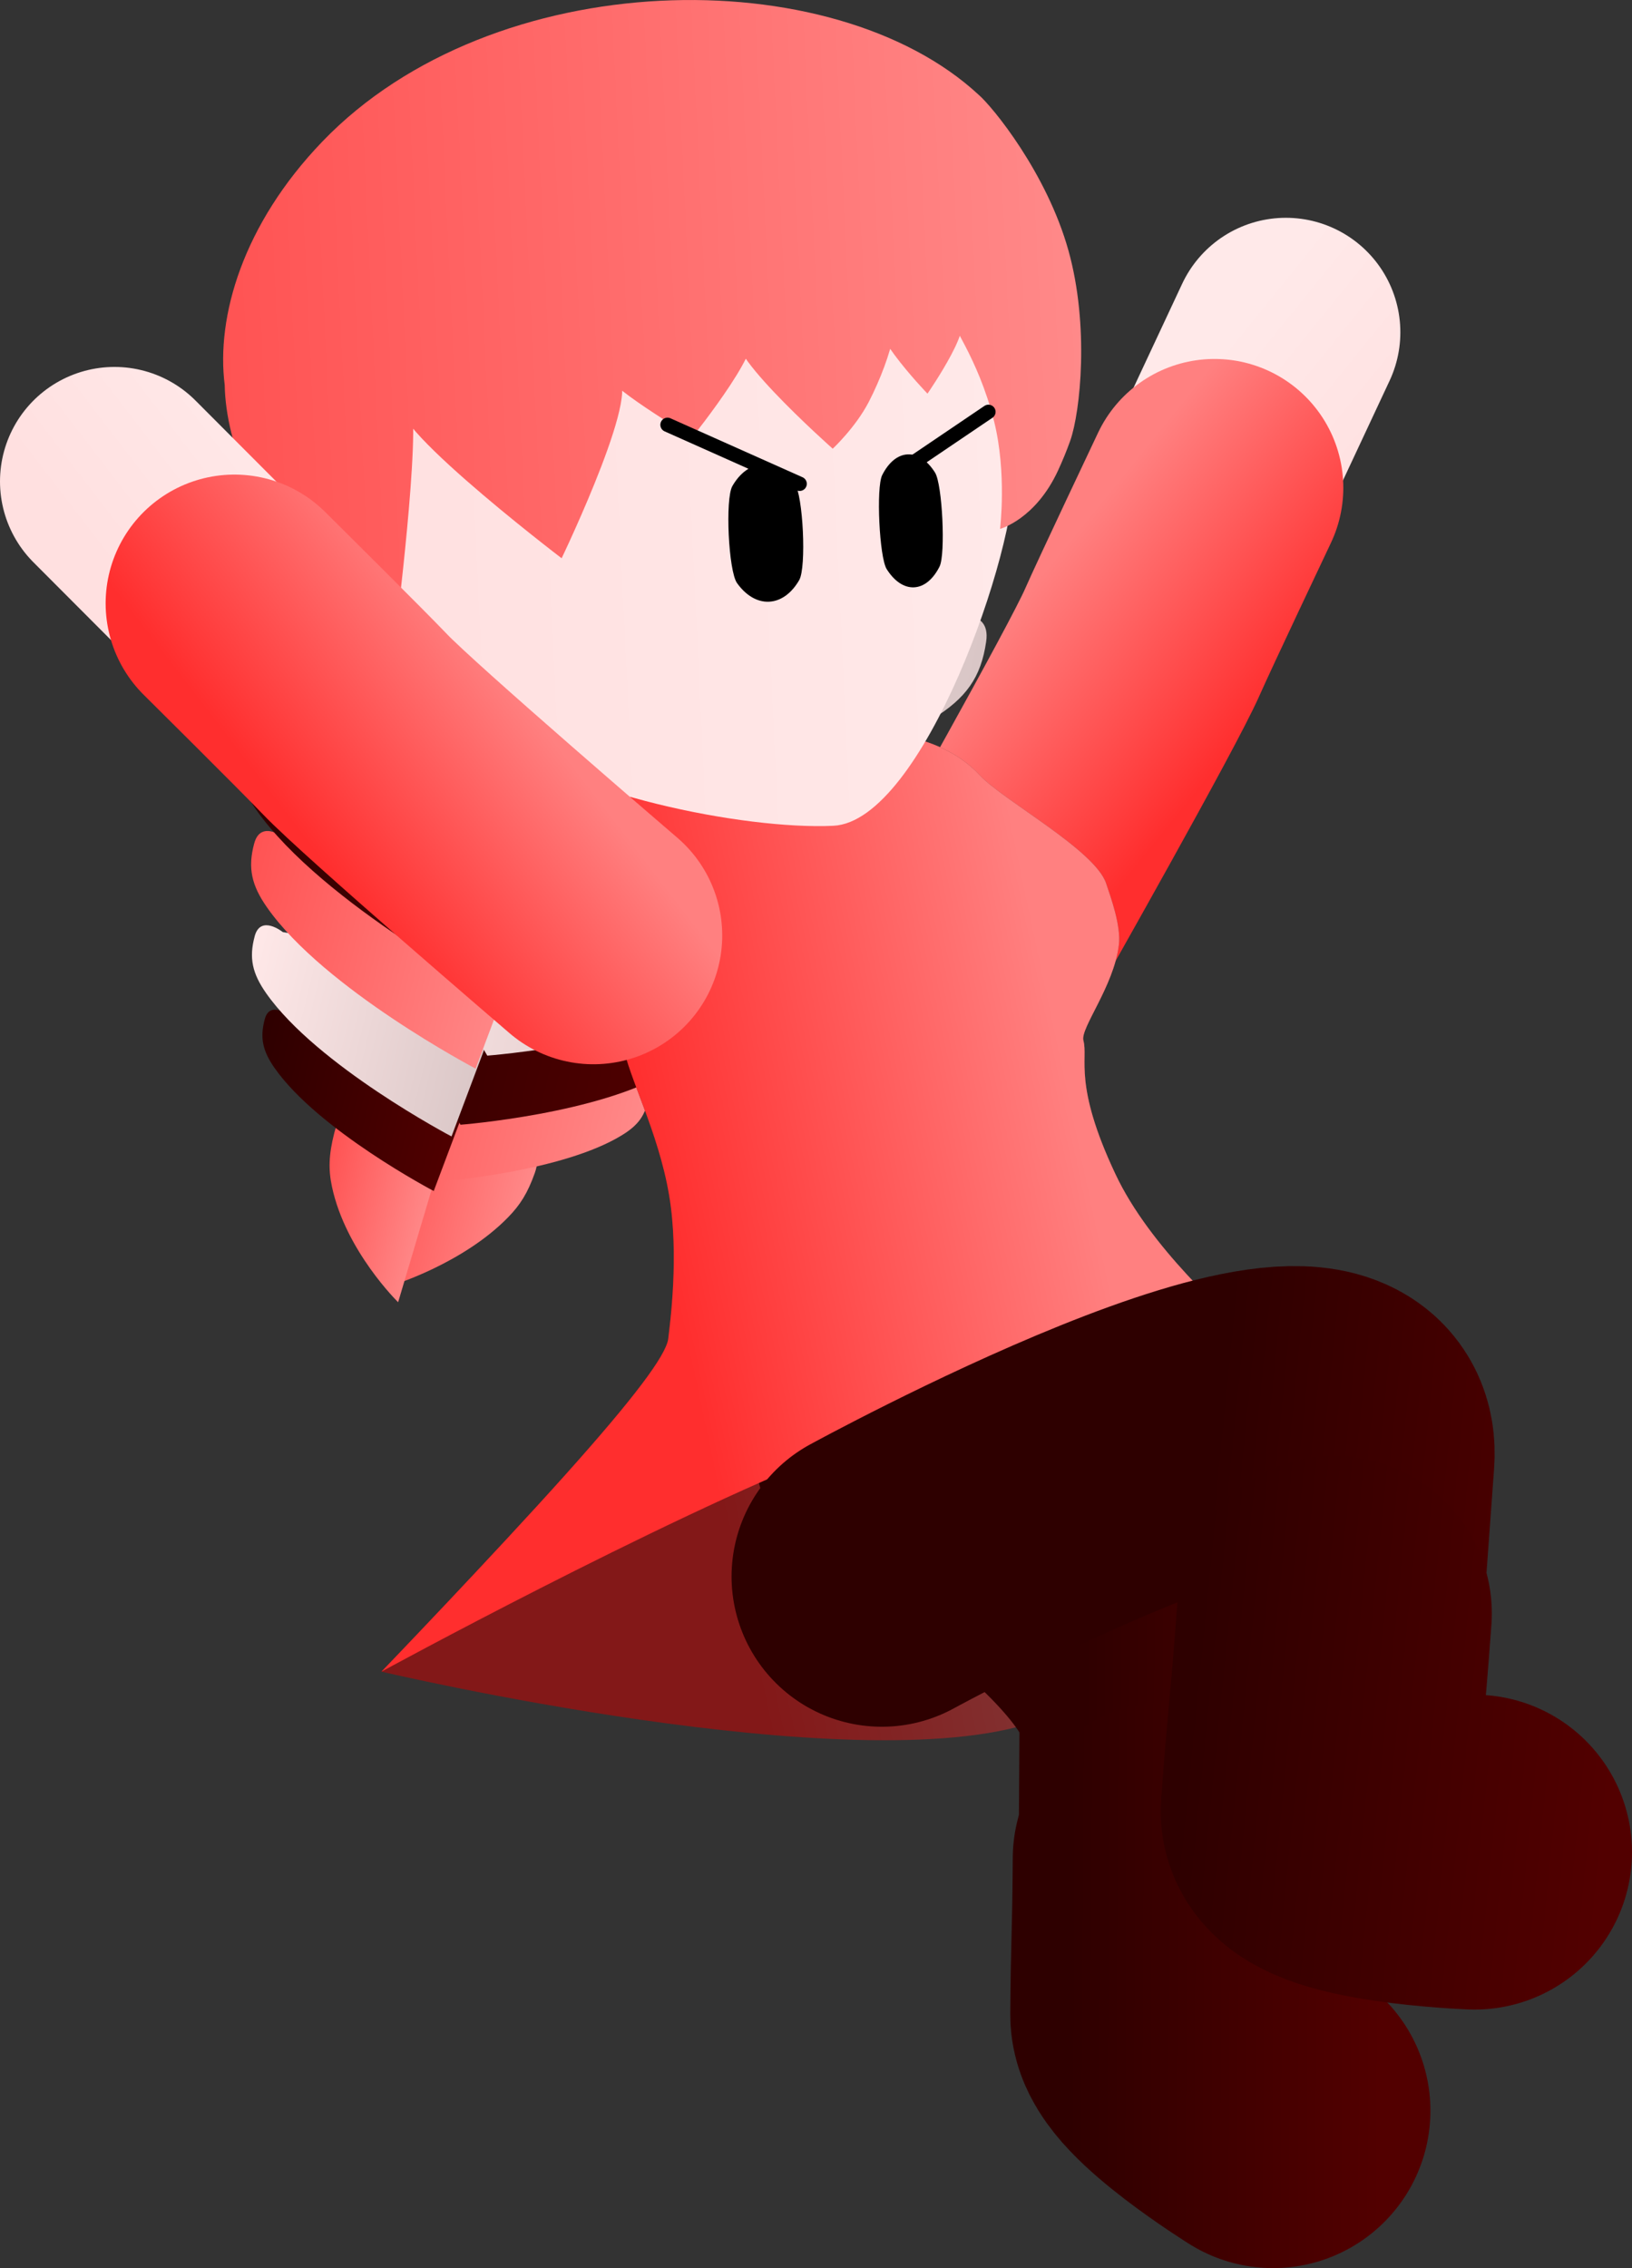 <svg version="1.1" xmlns="http://www.w3.org/2000/svg" xmlns:xlink="http://www.w3.org/1999/xlink" width="57.023" height="79.242" viewBox="0,0,57.023,79.242"><rect x="0" y="0" width="57.023" height="79.242" fill="#333333" stroke="none"/><defs><linearGradient x1="222.011" y1="178.669" x2="227.219" y2="179.927" gradientUnits="userSpaceOnUse" id="color-1"><stop offset="0" stop-color="#ff5353"/><stop offset="1" stop-color="#ff8989"/></linearGradient><linearGradient x1="220.188" y1="178.586" x2="223.959" y2="179.496" gradientUnits="userSpaceOnUse" id="color-2"><stop offset="0" stop-color="#ff5353"/><stop offset="1" stop-color="#ff8989"/></linearGradient><linearGradient x1="220.583" y1="174.724" x2="231.188" y2="177.284" gradientUnits="userSpaceOnUse" id="color-3"><stop offset="0" stop-color="#ff5353"/><stop offset="1" stop-color="#ff8989"/></linearGradient><linearGradient x1="217.833" y1="174.304" x2="225.412" y2="176.134" gradientUnits="userSpaceOnUse" id="color-4"><stop offset="0" stop-color="#2e0000"/><stop offset="1" stop-color="#520000"/></linearGradient><linearGradient x1="220.564" y1="172.183" x2="232.917" y2="175.165" gradientUnits="userSpaceOnUse" id="color-5"><stop offset="0" stop-color="#2e0000"/><stop offset="1" stop-color="#520000"/></linearGradient><linearGradient x1="217.409" y1="171.701" x2="226.238" y2="173.833" gradientUnits="userSpaceOnUse" id="color-6"><stop offset="0" stop-color="#ffe8e8"/><stop offset="1" stop-color="#d9c6c6"/></linearGradient><linearGradient x1="220.934" y1="169.266" x2="234.827" y2="172.62" gradientUnits="userSpaceOnUse" id="color-7"><stop offset="0" stop-color="#ffe8e8"/><stop offset="1" stop-color="#d9c6c6"/></linearGradient><linearGradient x1="217.33" y1="168.716" x2="227.26" y2="171.113" gradientUnits="userSpaceOnUse" id="color-8"><stop offset="0" stop-color="#ff5353"/><stop offset="1" stop-color="#ff8989"/></linearGradient><linearGradient x1="220.908" y1="165.938" x2="237.091" y2="169.845" gradientUnits="userSpaceOnUse" id="color-9"><stop offset="0" stop-color="#ff5353"/><stop offset="1" stop-color="#ff8989"/></linearGradient><linearGradient x1="216.775" y1="165.306" x2="228.341" y2="168.099" gradientUnits="userSpaceOnUse" id="color-10"><stop offset="0" stop-color="#2e0000"/><stop offset="1" stop-color="#520000"/></linearGradient><linearGradient x1="220.905" y1="162.706" x2="239.467" y2="167.187" gradientUnits="userSpaceOnUse" id="color-11"><stop offset="0" stop-color="#2e0000"/><stop offset="1" stop-color="#520000"/></linearGradient><linearGradient x1="216.091" y1="161.971" x2="229.357" y2="165.173" gradientUnits="userSpaceOnUse" id="color-12"><stop offset="0" stop-color="#ffe8e8"/><stop offset="1" stop-color="#d9c6c6"/></linearGradient><linearGradient x1="220.871" y1="158.259" x2="242.492" y2="163.478" gradientUnits="userSpaceOnUse" id="color-13"><stop offset="0" stop-color="#ffe8e8"/><stop offset="1" stop-color="#d9c6c6"/></linearGradient><linearGradient x1="215.349" y1="157.415" x2="230.802" y2="161.146" gradientUnits="userSpaceOnUse" id="color-14"><stop offset="0" stop-color="#ff5353"/><stop offset="1" stop-color="#ff8989"/></linearGradient><linearGradient x1="251.845" y1="161.304" x2="245.628" y2="156.27" gradientUnits="userSpaceOnUse" id="color-15"><stop offset="0" stop-color="#ffe0e0"/><stop offset="1" stop-color="#ffe9e9"/></linearGradient><linearGradient x1="251.017" y1="164.377" x2="244.022" y2="158.714" gradientUnits="userSpaceOnUse" id="color-16"><stop offset="0" stop-color="#ff2e2e"/><stop offset="1" stop-color="#ff8080"/></linearGradient><linearGradient x1="230.749" y1="173.372" x2="245.38" y2="170.271" gradientUnits="userSpaceOnUse" id="color-17"><stop offset="0" stop-color="#831818"/><stop offset="1" stop-color="#814141"/></linearGradient><linearGradient x1="230.749" y1="173.372" x2="245.38" y2="170.271" gradientUnits="userSpaceOnUse" id="color-18"><stop offset="0" stop-color="#ff0000"/><stop offset="1" stop-color="#ff5050"/></linearGradient><linearGradient x1="246.602" y1="196.37" x2="257" y2="196.416" gradientUnits="userSpaceOnUse" id="color-19"><stop offset="0" stop-color="#2e0000"/><stop offset="1" stop-color="#520000"/></linearGradient><linearGradient x1="246.383" y1="204.967" x2="257.275" y2="205.014" gradientUnits="userSpaceOnUse" id="color-20"><stop offset="0" stop-color="#2e0000"/><stop offset="1" stop-color="#520000"/></linearGradient><linearGradient x1="230.749" y1="173.372" x2="245.38" y2="170.271" gradientUnits="userSpaceOnUse" id="color-21"><stop offset="0" stop-color="#ff2e2e"/><stop offset="1" stop-color="#ff8080"/></linearGradient><linearGradient x1="230.749" y1="173.372" x2="245.38" y2="170.271" gradientUnits="userSpaceOnUse" id="color-22"><stop offset="0" stop-color="#ff0000"/><stop offset="1" stop-color="#ff5050"/></linearGradient><linearGradient x1="221.804" y1="154.745" x2="244.465" y2="153.662" gradientUnits="userSpaceOnUse" id="color-23"><stop offset="0" stop-color="#ffe0e0"/><stop offset="1" stop-color="#ffe9e9"/></linearGradient><linearGradient x1="221.786" y1="154.367" x2="244.446" y2="153.284" gradientUnits="userSpaceOnUse" id="color-24"><stop offset="0" stop-color="#ffd499"/><stop offset="1" stop-color="#ffd599"/></linearGradient><linearGradient x1="216.742" y1="148.252" x2="246.695" y2="146.821" gradientUnits="userSpaceOnUse" id="color-25"><stop offset="0" stop-color="#ff5353"/><stop offset="1" stop-color="#ff8989"/></linearGradient><linearGradient x1="217.59" y1="151.26" x2="246.571" y2="149.876" gradientUnits="userSpaceOnUse" id="color-26"><stop offset="0" stop-color="#000000"/><stop offset="1" stop-color="#313131"/></linearGradient><linearGradient x1="251.56" y1="186.673" x2="265.713" y2="188.088" gradientUnits="userSpaceOnUse" id="color-27"><stop offset="0" stop-color="#2e0000"/><stop offset="1" stop-color="#520000"/></linearGradient><linearGradient x1="250.597" y1="196.732" x2="265.424" y2="198.214" gradientUnits="userSpaceOnUse" id="color-28"><stop offset="0" stop-color="#2e0000"/><stop offset="1" stop-color="#520000"/></linearGradient><linearGradient x1="218.22" y1="164.055" x2="224.566" y2="159.184" gradientUnits="userSpaceOnUse" id="color-29"><stop offset="0" stop-color="#ffe0e0"/><stop offset="1" stop-color="#ffe9e9"/></linearGradient><linearGradient x1="219.905" y1="166.541" x2="227.044" y2="161.06" gradientUnits="userSpaceOnUse" id="color-30"><stop offset="0" stop-color="#ff2e2e"/><stop offset="1" stop-color="#ff8080"/></linearGradient></defs><g transform="translate(-209.012,-136.918)"><g data-paper-data="{&quot;isPaintingLayer&quot;:true}" fill-rule="nonzero" stroke-linejoin="miter" stroke-miterlimit="10" stroke-dasharray="" stroke-dashoffset="0" style="mix-blend-mode: normal"><g stroke="#000000" stroke-width="0" stroke-linecap="butt"><path d="M227.697,177.903c-0.247,0.693 -0.505,1.108 -0.933,1.546c-1.573,1.613 -4.01,2.361 -4.01,2.361l-0.068,-5.938l4.769,1.641c0,0 0.489,-0.303 0.242,0.39z" data-paper-data="{&quot;index&quot;:null}" fill="url(#color-1)"/><path d="M220.694,176.491c0.197,-0.775 0.47,-0.27 0.47,-0.27l3.518,0.28l-1.759,5.914c0,0 -1.829,-1.786 -2.31,-4.027c-0.131,-0.609 -0.116,-1.121 0.081,-1.896z" data-paper-data="{&quot;index&quot;:null}" fill="url(#color-2)"/><path d="M231.668,175.249c-0.088,0.621 -0.349,0.976 -0.916,1.325c-2.086,1.287 -6.271,1.611 -6.271,1.611l-3.363,-5.674l9.881,2.328c0,0 0.757,-0.21 0.669,0.411z" data-paper-data="{&quot;index&quot;:null}" fill="url(#color-3)"/><path d="M218.264,172.522c0.178,-0.657 0.843,-0.122 0.843,-0.122l6.92,1.186l-1.86,4.944c0,0 -4.032,-2.118 -5.559,-4.295c-0.415,-0.592 -0.523,-1.057 -0.344,-1.713z" data-paper-data="{&quot;index&quot;:null}" fill="url(#color-4)"/><path d="M233.475,172.794c-0.103,0.724 -0.406,1.137 -1.067,1.544c-2.43,1.499 -7.305,1.876 -7.305,1.876l-3.917,-6.61l11.51,2.711c0,0 0.882,-0.245 0.779,0.478z" data-paper-data="{&quot;index&quot;:null}" fill="url(#color-5)"/><path d="M217.911,169.626c0.208,-0.765 0.982,-0.143 0.982,-0.143l8.061,1.381l-2.166,5.759c0,0 -4.696,-2.467 -6.475,-5.002c-0.483,-0.689 -0.609,-1.231 -0.401,-1.996z" data-paper-data="{&quot;index&quot;:null}" fill="url(#color-6)"/><path d="M235.455,169.954c-0.116,0.814 -0.457,1.278 -1.2,1.736c-2.733,1.686 -8.216,2.11 -8.216,2.11l-4.406,-7.434l12.945,3.05c0,0 0.992,-0.276 0.877,0.538z" data-paper-data="{&quot;index&quot;:null}" fill="url(#color-7)"/><path d="M217.896,166.381c0.234,-0.861 1.104,-0.16 1.104,-0.16l9.066,1.554l-2.437,6.478c0,0 -5.282,-2.774 -7.283,-5.626c-0.544,-0.775 -0.685,-1.384 -0.451,-2.245z" data-paper-data="{&quot;index&quot;:null}" fill="url(#color-8)"/><path d="M237.823,166.738c-0.135,0.948 -0.532,1.489 -1.397,2.022c-3.184,1.964 -9.57,2.458 -9.57,2.458l-5.132,-8.659l15.078,3.552c0,0 1.156,-0.321 1.021,0.627z" data-paper-data="{&quot;index&quot;:null}" fill="url(#color-9)"/><path d="M217.433,162.587c0.272,-1.002 1.286,-0.187 1.286,-0.187l10.56,1.81l-2.838,7.545c0,0 -6.152,-3.231 -8.483,-6.553c-0.633,-0.903 -0.798,-1.612 -0.525,-2.615z" data-paper-data="{&quot;index&quot;:null}" fill="url(#color-10)"/><path d="M240.306,163.624c-0.154,1.087 -0.61,1.708 -1.603,2.32c-3.652,2.252 -10.977,2.819 -10.977,2.819l-5.886,-9.932l17.295,4.074c0,0 1.326,-0.368 1.171,0.719z" data-paper-data="{&quot;index&quot;:null}" fill="url(#color-11)"/><path d="M216.846,158.851c0.312,-1.15 1.475,-0.214 1.475,-0.214l12.112,2.076l-3.255,8.654c0,0 -7.057,-3.706 -9.73,-7.517c-0.726,-1.035 -0.915,-1.849 -0.602,-2.999z" data-paper-data="{&quot;index&quot;:null}" fill="url(#color-12)"/><path d="M243.47,159.328c-0.18,1.266 -0.711,1.989 -1.867,2.702c-4.254,2.623 -12.786,3.284 -12.786,3.284l-6.856,-11.569l20.145,4.746c0,0 1.544,-0.429 1.364,0.837z" data-paper-data="{&quot;index&quot;:null}" fill="url(#color-13)"/><path d="M216.229,153.782c0.364,-1.339 1.719,-0.25 1.719,-0.25l14.109,2.418l-3.792,10.08c0,0 -8.22,-4.317 -11.334,-8.756c-0.846,-1.206 -1.065,-2.154 -0.702,-3.493z" data-paper-data="{&quot;index&quot;:null}" fill="url(#color-14)"/></g><g fill="none" stroke-linecap="round"><path d="M253.941,148.527c0,0 -3.884,8.297 -4.956,10.613c-1.272,2.748 -5.454,9.907 -5.454,9.907" stroke="url(#color-15)" stroke-width="8"/><path d="M251.448,153.959c0,0 -2.105,4.441 -2.521,5.389c-0.702,1.602 -5.335,9.785 -5.335,9.785" stroke="url(#color-16)" stroke-width="9"/></g><path d="M232.359,183.705c0.066,-0.554 0.387,-2.938 0.032,-5.032c-0.376,-2.222 -1.434,-4.173 -1.604,-5.231c-0.528,-3.287 -1.162,-6.898 -0.338,-8.133c1.003,-1.505 9.61,-4.762 12.802,-1.302c0.803,0.871 4.028,2.614 4.41,3.777c0.143,0.436 0.528,1.464 0.444,2.153c-0.178,1.447 -1.354,2.905 -1.238,3.335c0.173,0.642 -0.362,1.523 1.113,4.654c1.239,2.631 3.128,5.008 3.725,5.705c2.785,3.251 6.564,4.407 6.564,4.407c0,0 -6.831,6.893 -13.113,9.037c-6.283,2.144 -22.816,-1.754 -22.816,-1.754c0,0 3.893,-4.048 6.443,-6.897c2.393,-2.673 3.484,-4.134 3.577,-4.72z" fill="url(#color-17)" stroke="url(#color-18)" stroke-width="0" stroke-linecap="butt"/><path d="M237.101,152.355c0,0 -0.268,0.753 -0.583,0.672c-0.295,-0.076 -0.626,0.332 -1.005,0.489" data-paper-data="{&quot;index&quot;:null}" fill="none" stroke="#000000" stroke-width="0.5" stroke-linecap="round"/><g fill="none" stroke-linecap="round"><path d="M240.604,187.39c0,0 9.307,5.518 9.281,9.606c-0.018,2.872 -0.048,7.749 -0.064,10.326c-0.007,1.045 3.68,3.347 3.68,3.347" stroke="url(#color-19)" stroke-width="10.5"/><path d="M253.492,210.661c0,0 -3.687,-2.301 -3.68,-3.347c0.016,-2.576 0.068,-2.585 0.086,-5.457" stroke="url(#color-20)" stroke-width="11"/></g><path d="M232.359,183.705c0.066,-0.554 0.387,-2.938 0.032,-5.032c-0.376,-2.222 -1.434,-4.173 -1.604,-5.231c-0.528,-3.287 -1.162,-6.898 -0.338,-8.133c1.003,-1.505 9.61,-4.762 12.802,-1.302c0.803,0.871 4.028,2.614 4.41,3.777c0.143,0.436 0.528,1.464 0.444,2.153c-0.178,1.447 -1.354,2.905 -1.238,3.335c0.173,0.642 -0.362,1.523 1.113,4.654c1.239,2.631 3.906,4.87 4.503,5.567c2.785,3.251 -4.681,1.806 -7.53,2.94c-2.428,0.829 -2.923,-0.346 -6.829,1.202c-6.203,2.458 -15.784,7.687 -15.784,7.687c0,0 3.893,-4.048 6.443,-6.897c2.393,-2.673 3.484,-4.134 3.577,-4.72z" fill="url(#color-21)" stroke="url(#color-22)" stroke-width="0" stroke-linecap="butt"/><g stroke-linecap="butt"><path d="M232.572,142.425c3.126,-0.149 6.02,0.993 8.169,2.958c2.15,1.966 3.556,4.756 3.706,7.9c0.133,2.785 -3.191,12.337 -6.318,12.486c-3.126,0.149 -9.437,-1.146 -11.587,-3.111c-2.15,-1.966 -4.606,-5.148 -4.756,-8.293c-0.15,-3.145 0.983,-6.056 2.936,-8.218c1.952,-2.161 4.724,-3.574 7.85,-3.724z" fill="url(#color-23)" stroke="url(#color-24)" stroke-width="0"/><path d="M236.775,153.795c0.299,0.42 0.419,2.944 0.162,3.39c-0.258,0.448 -0.629,0.735 -1.053,0.755c-0.424,0.02 -0.82,-0.23 -1.12,-0.651c-0.299,-0.42 -0.419,-2.944 -0.162,-3.39c0.258,-0.448 0.629,-0.735 1.053,-0.755c0.424,-0.02 0.82,0.23 1.12,0.651z" data-paper-data="{&quot;index&quot;:null}" fill="#000000" stroke="none" stroke-width="1.301"/><path d="M241.683,153.43c0.256,0.408 0.373,2.852 0.157,3.283c-0.217,0.432 -0.53,0.708 -0.891,0.725c-0.36,0.017 -0.698,-0.227 -0.956,-0.637c-0.256,-0.408 -0.373,-2.852 -0.157,-3.283c0.217,-0.432 0.53,-0.708 0.891,-0.725c0.36,-0.017 0.699,0.227 0.956,0.637z" data-paper-data="{&quot;index&quot;:null}" fill="#000000" stroke="none" stroke-width="1.301"/></g><path d="M216.865,150.381c-0.308,-2.39 0.627,-5.622 3.411,-8.518c5.975,-6.215 17.842,-6.354 22.93,-1.634c0.482,0.414 2.38,2.727 3.138,5.441c0.734,2.625 0.419,5.64 0.061,6.65c-0.126,0.355 -0.27,0.702 -0.423,1.034c-0.792,1.715 -2.027,2.042 -2.027,2.042c0,0 0.241,-1.955 -0.209,-3.759c-0.566,-2.271 -1.63,-3.511 -1.403,-3.55c0.976,-0.166 -0.924,2.584 -0.924,2.584c0,0 -2.524,-2.609 -1.621,-2.973c0.932,-0.375 0.38,1.686 -0.425,3.252c-0.462,0.898 -1.265,1.645 -1.265,1.645c0,0 -4.434,-3.931 -3.076,-4.001c1.1,-0.056 -1.834,3.601 -1.834,3.601c0,0 -3.424,-2.064 -2.754,-2.108c1.275,-0.085 -1.808,6.335 -1.808,6.335c0,0 -7.102,-5.414 -5.379,-5.535c0.589,-0.041 -0.359,7.645 -0.359,7.645c0,0 -1.692,-0.392 -3.099,-1.715c-1.744,-1.641 -2.896,-4.35 -2.935,-6.436z" fill="url(#color-25)" stroke="url(#color-26)" stroke-width="0" stroke-linecap="butt"/><path d="M232.335,151.76l4.617,2.061" fill="none" stroke="#000000" stroke-width="0.5" stroke-linecap="round"/><path d="M240.086,153.65l3.462,-2.343" data-paper-data="{&quot;index&quot;:null}" fill="none" stroke="#000000" stroke-width="0.5" stroke-linecap="round"/><g fill="none" stroke-linecap="round"><path d="M239.823,191.997c0,0 16.513,-9.029 16.157,-4.147c-0.25,3.43 -0.675,9.255 -0.899,12.332c-0.091,1.248 5.466,1.456 5.466,1.456" stroke="url(#color-27)" stroke-width="10.5"/><path d="M260.535,201.628c0,0 -5.557,-0.208 -5.466,-1.456c0.224,-3.077 0.318,-3.452 0.568,-6.882" stroke="url(#color-28)" stroke-width="11"/></g><g data-paper-data="{&quot;index&quot;:null}" fill="none" stroke-linecap="round"><path d="M229.774,169.501c0,0 -6.365,-5.313 -8.495,-7.465c-1.795,-1.814 -8.267,-8.298 -8.267,-8.298" stroke="url(#color-29)" stroke-width="8"/><path d="M229.747,169.601c0,0 -7.138,-6.122 -8.342,-7.39c-0.713,-0.751 -4.202,-4.212 -4.202,-4.212" stroke="url(#color-30)" stroke-width="9"/></g></g></g></svg><!--rotationCenter:30.987842088376368:43.08175637867683-->